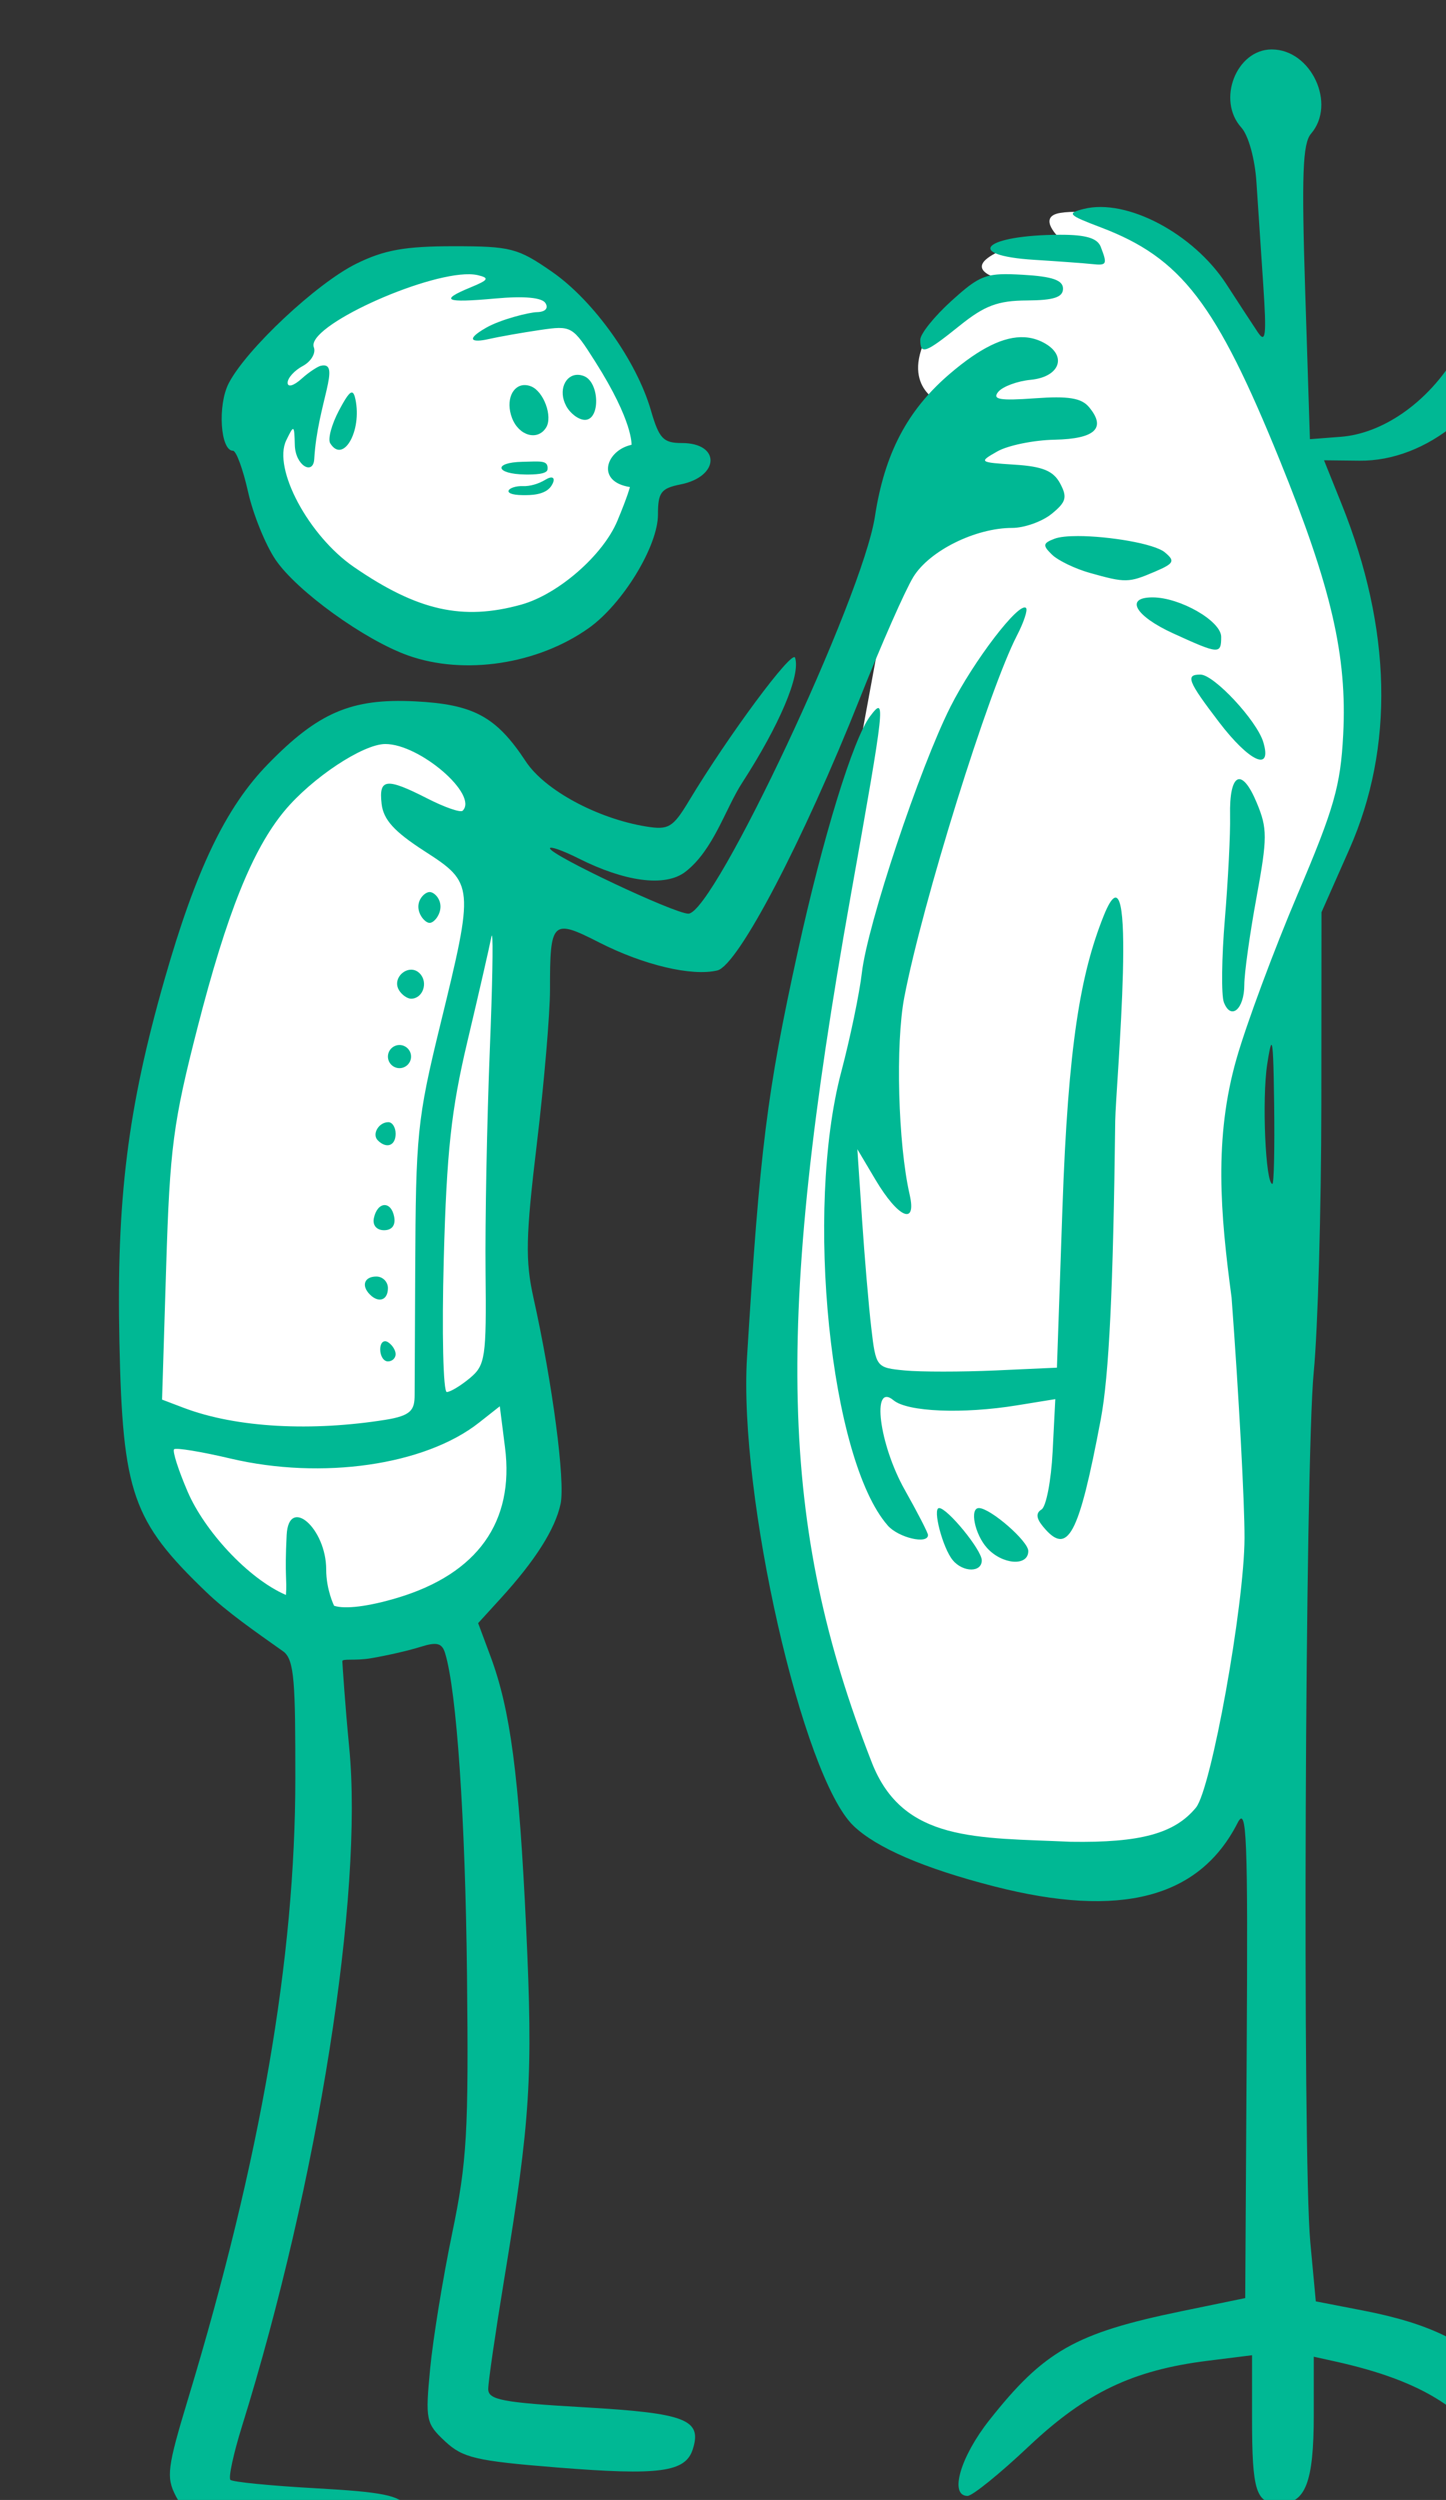 <?xml version="1.0" ?><svg height="321.215mm" viewBox="0 0 185.849 321.215" width="185.849mm" xmlns="http://www.w3.org/2000/svg">
    <rect x="0" y="0" width="185.849" height="321.215" fill="#333333" stroke="none"/>
    <path d="m 37153.832,15320.741 c -3.747,-0.13 -7.279,-0.02 -10.226,0.465 -11.789,1.917 0,12.593 0,12.593 0,0 -24.263,1.096 -35.139,9.241 -10.876,8.146 12.32,11.775 12.32,11.775 0,0 -27.075,6.708 -37.039,18.344 -20.659,29.6 0.352,39.26 0.352,39.26 l -11.408,24.298 -34.907,189.686 c 0,0 -18.665,150.555 -32.888,216.541 -14.223,65.985 20.308,199.94 37.953,242.242 17.646,42.302 92.26,39.152 146.033,25.736 53.773,-13.416 52.935,-96.992 53.391,-126.22 0.457,-29.228 -12.293,-189.451 -10.924,-216.899 1.369,-27.448 34.025,-111.878 37.295,-123.173 3.271,-11.294 23.122,-65.028 21.373,-90.491 -1.75,-25.463 -30.424,-121.087 -46.168,-152.027 -15.744,-30.939 -53.62,-74.677 -60.465,-76.799 -5.134,-1.591 -18.312,-4.184 -29.553,-4.572 z m -291.787,24.551 c -9.76,-0.05 -20.931,1.149 -33.824,3.769 -58.94,11.978 -69.239,52.618 -75.418,95.395 15.686,33.651 45.314,101.401 130.019,75.562 84.705,-25.838 60.267,-102.513 43.789,-133.883 -12.872,-24.507 -29.711,-40.66 -64.566,-40.843 z m -37.641,222.755 c -36.28,-0.137 -57.652,28.067 -81.306,66.467 -23.654,38.4 -47.689,172.629 -44.647,230.537 3.043,57.908 11.486,139.843 106.483,142.991 94.996,3.149 90.282,-108.013 76.211,-151.752 -14.071,-43.74 3.882,-110.956 3.802,-192.274 -0.08,-81.318 -21.602,-90.835 -60.543,-95.969 z" fill="#FFFFFF" paint-order="markers stroke fill" transform="translate(-123.945,-12.011) matrix(0.265,0,0,0.265,-9582.839,-4020.752)"/>
    <path d="m 37246.188,15241.94 c -17.204,0 -26.788,24.594 -14.762,37.881 3.452,3.814 6.586,15.137 7.33,26.49 0.715,10.902 2.2,33.295 3.299,49.758 1.646,24.65 1.179,28.709 -2.652,22.975 -2.56,-3.828 -9.401,-14.287 -15.199,-23.239 -15.937,-24.603 -48.399,-41.749 -69.17,-36.537 -8.437,2.119 -7.708,2.909 8.316,8.99 38.987,14.801 55.805,36.704 86.781,113.024 25.001,61.606 32.649,94.705 30.698,132.836 -1.274,24.888 -4.364,35.711 -22.161,77.572 -11.375,26.754 -24.654,62.483 -29.513,79.395 -11.136,38.78 -7.88,75.478 -2.463,116.004 3.501,46.885 6.327,99.368 6.277,116.626 -0.1,32.656 -16.143,121.707 -23.558,130.711 -10.342,12.561 -26.971,17.095 -60.729,16.559 -45.431,-2.079 -81.288,0.274 -96.43,-38.32 -45.04,-115.083 -47.44,-212.071 -10.388,-419.78 16.891,-94.693 17.235,-97.826 9.537,-87.658 -8.257,10.907 -22.946,58.719 -35.191,114.528 -14.84,67.646 -18.318,95.454 -24.534,196.39 -4.122,66.939 26.865,203.251 51.623,227.08 11.149,10.729 34.385,20.722 68.444,29.434 61.053,15.612 99.296,5.62 117.859,-30.801 4.448,-8.742 5.05,6.027 4.428,110.139 l -0.719,120.23 -31.09,6.41 c -51.252,10.569 -66.477,19.204 -92.99,52.744 -14.14,17.887 -19.575,36.774 -10.586,36.774 2.323,0 15.634,-10.765 29.578,-23.922 27.762,-26.19 50.477,-37.062 86.945,-41.617 l 21.45,-2.68 v 30.061 c 0,36.105 1.851,41.9 13.369,41.9 12.556,0 16.566,-10.384 16.566,-42.861 v -28.381 l 10.291,2.275 c 43.393,9.588 66.444,24.473 80.192,51.772 4.245,8.428 9.469,17.509 11.613,20.181 h 0.03 c 6.476,8.075 19.381,3.815 20.621,-6.811 1.724,-14.77 -8.917,-35.6 -27.865,-54.549 -19.781,-19.781 -38.098,-28.881 -70.984,-35.26 l -22.906,-4.445 -2.667,-28.607 c -3.884,-41.63 -2.552,-378.662 1.667,-422.041 1.973,-20.293 3.635,-78.743 3.685,-129.885 l 0.07,-92.988 13.491,-30.498 c 21.904,-49.523 20.604,-106.9 -3.789,-167.577 l -8.473,-21.074 17.16,0.197 c 32.818,0.369 65.351,-26.467 76.1,-62.783 2.444,-8.253 8.283,-20.712 12.978,-27.691 13.9,-20.655 9.686,-39.083 -9.924,-43.391 -15.71,-3.449 -25.561,3.348 -30.287,20.901 -3.353,12.451 -3.037,16.83 1.742,24.127 8.319,12.697 7.334,20.334 -5.181,40.066 -13.505,21.296 -34.543,35.658 -54.461,37.187 l -14.969,1.153 -2.267,-71.098 c -1.819,-56.981 -1.267,-72.273 2.804,-77.008 12.405,-14.437 0.09,-40.865 -19.033,-40.865 z m -102.582,89.859 c -37.002,0.109 -47.312,9.978 -12.697,12.151 11.835,0.741 24.463,1.668 28.064,2.058 7.252,0.783 7.556,0.197 4.276,-8.341 -1.624,-4.235 -7.219,-5.888 -19.643,-5.868 z m -294.283,5.563 c -23.541,0 -33.611,1.806 -47.127,8.469 -19.205,9.463 -53.338,41.438 -61.893,57.982 -5.475,10.587 -4.074,32.709 2.073,32.709 1.568,0 4.851,8.947 7.296,19.877 2.447,10.928 8.463,25.779 13.366,32.996 10.308,15.17 43.113,38.856 64.244,46.389 27.267,9.719 62.96,4.296 87.701,-13.32 16.439,-11.706 33.502,-39.694 33.502,-54.959 0,-10.788 1.47,-12.754 10.986,-14.657 18.996,-3.8 19.491,-20.064 0.612,-20.064 -9.032,0 -11.025,-2.112 -15.034,-15.906 -6.954,-23.949 -27.776,-53.125 -47.867,-67.073 -16.66,-11.568 -20.036,-12.443 -47.859,-12.443 z m 7.773,13.582 c 1.498,0.03 2.843,0.174 4.006,0.447 5.785,1.361 5.227,2.332 -3.359,5.867 -15.422,6.351 -12.619,7.668 11.646,5.467 14.248,-1.293 22.852,-0.513 24.543,2.227 1.556,2.518 -0.118,4.293 -4.162,4.373 -3.723,0.08 -17.514,3.466 -24.718,7.608 -10.449,6.01 -6.352,7.184 1.111,5.486 5.145,-1.17 16.412,-3.163 25.037,-4.426 15.455,-2.265 15.846,-2.043 26.92,15.422 18.5,29.17 17.536,40.234 17.536,40.234 -12.307,2.642 -17.544,17.833 -0.764,20.476 0,0 -0.997,4.184 -6.1,16.399 -6.979,16.704 -28.722,35.641 -46.625,40.611 -28.426,7.895 -50.301,2.976 -81.157,-18.254 -21.971,-15.114 -39.416,-47.732 -32.82,-61.365 3.75,-7.751 3.916,-7.659 4.168,2.201 0.248,10.074 8.958,14.862 9.422,6.846 1.557,-26.909 13.566,-47.831 3.039,-45.203 -1.209,0.302 -5.344,2.787 -9.108,6.193 -3.856,3.492 -6.841,4.364 -6.841,2 0,-2.303 3.306,-5.957 7.343,-8.117 4.039,-2.164 6.458,-6.244 5.372,-9.074 -3.869,-10.074 53.047,-35.842 75.511,-35.418 z m 257.446,0.02 c -8.976,0.446 -13.185,3.388 -23.641,12.834 -8.352,7.547 -15.19,16.052 -15.19,18.901 0,7.46 2.425,6.59 19.19,-6.881 12.029,-9.669 18.478,-12.09 32.521,-12.16 13.03,-0.08 17.518,-1.543 17.518,-5.719 0,-4.126 -5.152,-5.91 -19.426,-6.734 -4.459,-0.259 -7.981,-0.389 -10.972,-0.241 z m 11.699,30.526 c -9.905,-0.549 -21.597,5.234 -36.207,17.723 -20.61,17.62 -31.655,38.664 -36.324,69.242 -5.982,39.164 -77.966,192.38 -90.454,192.521 -6.6,0.08 -67.16,-28.492 -67.16,-31.683 0,-1.144 6.315,1.094 14.033,4.972 21.776,10.949 41.72,14.166 51.762,6.338 13.555,-10.566 19.23,-30.345 27.356,-42.959 18.218,-28.135 28.517,-52.453 25.742,-60.773 -1.369,-4.112 -32.361,37.69 -51.436,69.379 -7.817,12.979 -9.902,14.233 -20.744,12.472 -23.729,-3.85 -49.249,-17.635 -58.418,-31.556 -14.365,-21.809 -25.329,-27.734 -53.933,-29.143 -30.688,-1.509 -46.805,5.412 -71.313,30.631 -20.326,20.911 -34.757,51.008 -49.963,104.193 -17.894,62.583 -23.367,106.558 -21.892,175.877 1.56,73.329 6.203,86.721 42.312,121.358 9.982,9.575 23.576,18.996 37.129,28.588 5.563,3.938 5.879,15.933 5.879,61.564 0,87.147 -16.876,184.77 -51.996,300.777 -10.134,33.468 -10.712,38.04 -5.969,47.209 7.388,14.284 27.175,22.434 62.826,25.862 16.878,1.612 32.933,2.348 35.674,1.611 2.739,-0.743 6.469,-1.346 8.287,-1.346 7.095,0 10.881,-13.77 5.725,-20.82 -4.134,-5.655 -12.116,-7.279 -44.592,-9.082 -21.756,-1.206 -40.405,-3.044 -41.443,-4.082 -1.038,-1.036 1.498,-12.759 5.636,-26.047 36.824,-118.27 58.911,-258.131 51.979,-329.139 -1.909,-19.553 -3.276,-40.255 -3.326,-41.703 -0.06,-1.447 5.964,-0.165 13.683,-1.447 7.717,-1.28 18.589,-3.769 24.155,-5.529 8.023,-2.534 10.511,-1.896 12.021,3.095 5.615,18.545 9.775,79.749 10.604,156.08 0.825,76.088 0,90.473 -7.217,125.25 -4.484,21.611 -9.277,51.081 -10.655,65.487 -2.38,24.921 -2.03,26.636 7.233,35.279 8.584,8.017 14.99,9.513 54.238,12.666 49.798,3.997 62.371,2.31 65.91,-8.842 4.573,-14.413 -3.379,-17.491 -52.535,-20.324 -39.796,-2.296 -46.685,-3.604 -46.685,-8.863 0,-3.397 3.465,-27.221 7.701,-52.949 12.786,-77.66 14.073,-98.239 10.691,-170.745 -3.452,-73.921 -7.617,-105.609 -17.293,-131.589 l -5.986,-16.069 10.941,-11.996 c 16.784,-18.391 26.445,-33.635 29.041,-45.822 2.331,-10.948 -3.893,-58.293 -13.134,-99.867 -4.03,-18.137 -3.779,-29.655 1.634,-74.842 3.52,-29.37 6.369,-62.947 6.369,-74.613 -0.05,-33.395 1.102,-34.511 23.711,-22.967 21.607,11.033 45.093,16.609 57.448,13.637 10.055,-2.42 41.679,-62.805 69.256,-132.237 10.218,-25.727 21.837,-52.079 25.816,-58.56 7.806,-12.705 30.109,-23.766 47.922,-23.766 5.904,0 14.512,-3.059 19.131,-6.799 7.065,-5.72 7.72,-8.061 4.134,-14.763 -3.261,-6.089 -8.438,-8.23 -22.011,-9.104 -17.373,-1.114 -17.558,-1.253 -8.436,-6.432 5.125,-2.91 17.623,-5.474 27.774,-5.671 19.646,-0.409 25.16,-5.598 16.734,-15.75 -3.718,-4.489 -10.003,-5.509 -26.422,-4.323 -16.961,1.227 -20.71,0.562 -17.646,-3.135 2.142,-2.578 9.228,-5.206 15.748,-5.837 14.26,-1.387 17.902,-11.784 6.306,-17.991 -2.946,-1.576 -6.05,-2.463 -9.351,-2.646 z m -216.496,18.224 c -6.222,-0.192 -9.783,7.596 -5.772,15.086 1.987,3.714 6.08,6.754 9.094,6.754 7.563,0 7.123,-18.315 -0.508,-21.244 -0.983,-0.377 -1.925,-0.568 -2.814,-0.596 z m -25.643,4.973 c -6.124,-0.222 -9.638,7.393 -6.404,15.93 3.297,8.704 12.454,11.271 16.549,4.644 3.311,-5.357 -1.212,-17.614 -7.373,-19.978 -0.97,-0.372 -1.897,-0.564 -2.772,-0.596 z m -84.008,3.606 c -1.211,-0.152 -3.058,2.571 -6.306,8.693 -3.584,6.748 -5.503,13.907 -4.268,15.904 6.276,10.156 15.507,-5.935 12.234,-21.332 -0.435,-2.048 -0.933,-3.174 -1.66,-3.265 z m 82.737,33.584 c -14.431,0.297 -13.27,5.962 1.326,6.173 4.367,0.06 10.538,-0.134 10.771,-2.466 0.46,-4.609 -3.222,-3.89 -12.097,-3.707 z m 11.106,8.678 c -3.546,2.156 -7.698,3.248 -10.936,3.12 -6.867,-0.27 -11.518,4.266 0,4.373 3.538,0.03 10.773,0.06 13.728,-4.416 2.338,-3.539 1.136,-5.465 -2.792,-3.077 z m 258.265,27.335 c -4.932,0 -9.039,0.393 -11.414,1.305 -5.647,2.166 -5.809,3.21 -1.19,7.707 2.939,2.858 11.236,6.856 18.44,8.879 17.221,4.838 18.723,4.813 31.341,-0.578 9.454,-4.037 10.056,-5.185 4.938,-9.43 -5.108,-4.237 -27.32,-7.87 -42.115,-7.883 z m 36.14,29.729 c -13.588,0 -8.414,9.033 9.998,17.443 22.299,10.191 23.311,10.262 23.311,1.694 0,-7.671 -19.956,-19.137 -33.309,-19.137 z m -61.338,5.142 c -3.282,-3.281 -25.412,25.632 -36.627,47.848 -14.946,29.606 -40.273,105.581 -42.978,128.914 -1.165,10.062 -5.681,31.767 -10.031,48.229 -17.778,67.265 -5.399,187.981 22.539,219.845 v 0.02 c 5.195,5.928 19.549,9.321 19.549,4.623 0,-1.062 -5.051,-10.878 -11.225,-21.82 -12.5,-22.149 -16.331,-52.502 -5.486,-43.504 6.774,5.624 33.511,6.731 59.744,2.474 l 18.711,-3.037 -1.297,25.488 c -0.713,14.017 -3.128,26.622 -5.371,28.008 -2.854,1.765 -2.612,4.291 0.814,8.42 11.935,14.377 17.222,4.504 27.903,-52.103 4.014,-21.268 6.043,-63.191 7.011,-144.801 0.185,-15.568 11.656,-142.655 -5.672,-99.162 -11.118,27.906 -17.184,62.228 -19.929,141.621 l -2.67,77.277 -29.901,1.356 c -16.447,0.725 -36.195,0.737 -43.888,0 -13.829,-1.319 -14.015,-1.553 -16.25,-20.631 -1.242,-10.613 -3.272,-34.451 -4.506,-52.975 l -2.25,-33.68 8.711,14.676 c 11.089,18.686 20.177,22.685 16.652,7.328 -5.625,-24.51 -6.932,-73.112 -2.576,-95.752 8.848,-45.995 40.853,-148.691 54.658,-175.386 3.307,-6.396 5.27,-12.373 4.365,-13.278 z m 84.559,32.28 c -7.361,0 -6.129,3.16 8.986,22.98 14.81,19.419 25.955,24.476 21.522,9.76 -3.148,-10.454 -23.916,-32.74 -30.508,-32.74 z m -395.311,33.677 c 16.722,0 45.254,24.606 37.51,32.348 -1.019,1.02 -8.682,-1.632 -17.031,-5.893 -20.028,-10.218 -23.699,-9.797 -22.279,2.545 0.889,7.715 6.102,13.46 20.83,22.955 24.054,15.506 24.151,16.599 7.635,84.145 -11.296,46.189 -11.859,53.313 -12.165,119.006 l -0.281,60.541 c -0.03,7.227 -1.566,10.01 -14.261,12.033 -35.047,5.583 -71.713,4.075 -97.85,-5.863 l -10.387,-3.947 1.994,-64.45 c 1.786,-57.732 3.37,-69.806 15.176,-115.841 14.219,-55.445 26.674,-86.472 42.219,-105.167 13.3,-15.988 38.069,-32.412 48.89,-32.412 z m 413.27,17.26 c -2.37,1.178 -3.778,7.123 -3.557,17.504 0.184,8.663 -0.951,31.174 -2.521,50.024 -1.572,18.847 -1.787,37.058 -0.481,40.464 v 0 c 3.415,8.905 9.905,3.309 9.905,-8.537 0,-5.537 2.65,-24.548 5.9,-42.248 5.342,-29.148 5.35,-33.491 0.08,-46.109 -3.631,-8.687 -6.964,-12.275 -9.334,-11.098 z m -391.777,54.506 c -2.057,0 -5.467,2.988 -5.467,7.102 0,4.119 3.41,7.865 5.467,7.865 2.06,0 5.259,-3.78 5.259,-7.899 0,-4.114 -3.199,-7.068 -5.259,-7.068 z m 30.256,21.203 c 0.587,1.706 0.181,24.226 -1.049,54.84 -1.409,34.987 -2.335,83.698 -2.082,108.246 0.442,41.352 -0.111,45.127 -7.534,51.33 -4.409,3.682 -9.47,6.769 -11.248,6.819 -1.776,0.07 -2.446,-28.922 -1.49,-64.424 1.412,-52.265 3.602,-72.385 11.506,-105.713 5.365,-22.641 10.581,-45.373 11.584,-50.516 0.125,-0.643 0.229,-0.826 0.313,-0.582 z m -39.375,16.447 c -4.437,0.127 -8.594,5.323 -5.702,10.002 1.385,2.237 4.001,4.069 5.817,4.069 5.781,0 8.483,-7.985 4.164,-12.301 -1.29,-1.291 -2.801,-1.812 -4.279,-1.77 z m 417.378,36.454 c 0.781,-0.176 1.074,8.62 1.34,29.07 0.275,21.096 -0.108,38.355 -0.855,38.355 -3.332,0 -5.114,-41.089 -2.518,-58.002 0.92,-5.985 1.565,-9.318 2.033,-9.423 z m -422.877,0.07 c -3.088,0 -5.613,2.525 -5.613,5.613 0,3.087 2.525,5.613 5.613,5.613 3.085,0 5.614,-2.526 5.614,-5.613 0,-3.088 -2.529,-5.613 -5.614,-5.613 z m -5.392,37.418 c -4.717,0 -8.1,5.845 -5.108,8.834 4.213,4.214 8.629,2.567 8.629,-3.221 0,-3.087 -1.584,-5.613 -3.521,-5.613 z m -2.053,40.203 c -2.062,0.154 -4.143,2.31 -4.99,6.375 -0.705,3.39 1.357,5.809 4.949,5.809 3.857,0 5.691,-2.454 4.904,-6.547 -0.761,-3.944 -2.801,-5.791 -4.863,-5.637 z m -3.781,34.639 c -5.843,0 -7.424,4.423 -3.119,8.732 4.305,4.305 8.732,2.723 8.732,-3.119 0,-3.088 -2.525,-5.613 -5.613,-5.613 z m 4.16,31.367 c -1.341,0.06 -2.287,1.552 -2.287,3.961 0,3.207 1.683,5.832 3.74,5.832 2.058,0 3.742,-1.583 3.742,-3.52 0,-1.939 -1.684,-4.563 -3.742,-5.834 -0.514,-0.318 -1.006,-0.459 -1.453,-0.439 z m 55.715,31.537 2.535,20 c 4.579,36.075 -13.379,61.195 -52.047,72.834 -14.164,4.264 -25.641,5.664 -30.861,3.885 0,0 -3.824,-7.712 -3.824,-17.559 0,-20.042 -18.219,-35.914 -19.178,-16.709 -1.034,20.661 0.253,21.318 -0.352,29.043 -18.534,-8.04 -39.557,-31.232 -47.662,-50.072 -4.495,-10.443 -7.457,-19.7 -6.588,-20.569 0.872,-0.872 13.197,1.152 27.389,4.498 44.385,10.454 94.305,3.241 120.516,-17.414 z m 213.066,49.355 c -3.327,0 1.741,19.383 6.6,25.237 v 0.02 c 5.031,6.04 14.231,6.053 14.09,0 -0.129,-5.066 -16.671,-25.26 -20.69,-25.26 z m 19.295,0 c -4.609,0 -1.993,12.768 3.963,19.352 7.364,8.132 20.002,9.073 20.002,1.484 0,-4.813 -18.43,-20.836 -23.965,-20.836 z" fill="#00B894" transform="translate(-123.945,-12.011) matrix(0.265,0,0,0.265,-9582.839,-4020.752)"/>
</svg>
